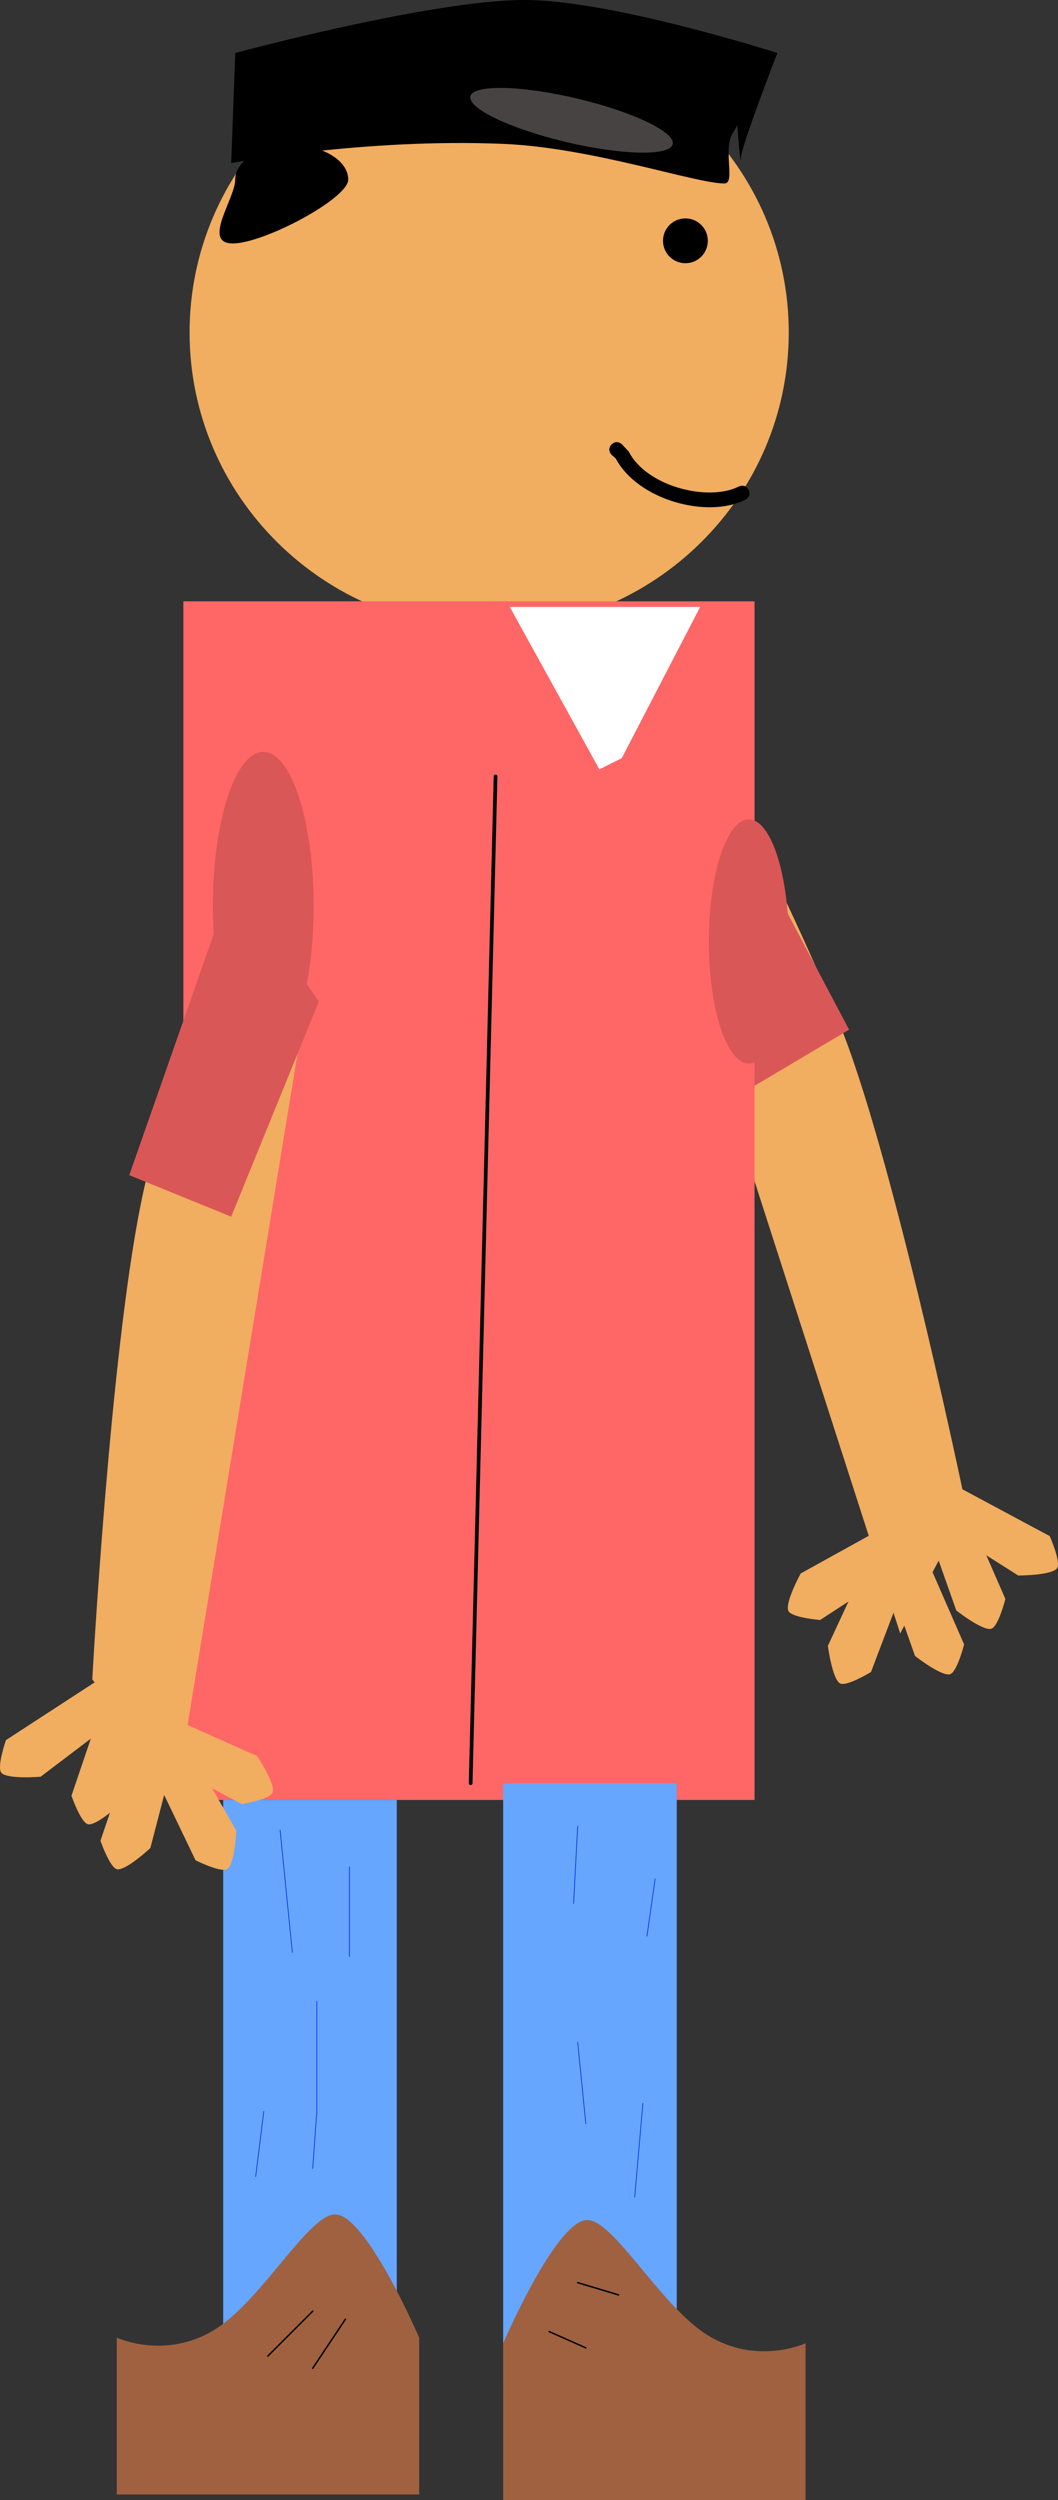 <svg version="1.1" xmlns="http://www.w3.org/2000/svg" xmlns:xlink="http://www.w3.org/1999/xlink" width="71.779" height="169.576" viewBox="0,0,71.779,169.576"><rect x="0" y="0" width="71.779" height="169.576" fill="#333333" stroke="none"/><g transform="translate(-204.11,-95.212)"><g data-paper-data="{&quot;isPaintingLayer&quot;:true}" fill-rule="nonzero" stroke-linejoin="miter" stroke-miterlimit="10" stroke-dasharray="" stroke-dashoffset="0" style="mix-blend-mode: normal"><g><path d="M269.519,206.75c0,0 -0.48,1.911 -0.97,2.026c-0.599,0.14 -2.361,-1.245 -2.361,-1.245l-2.534,-7.169l2.663,-0.941l3.202,7.33z" data-paper-data="{&quot;index&quot;:null}" fill="#f1ad60" stroke="none" stroke-width="0" stroke-linecap="butt"></path><path d="M272.319,203.666c0,0 -0.48,1.911 -0.97,2.026c-0.599,0.14 -2.361,-1.245 -2.361,-1.245l-2.534,-7.169l2.663,-0.941l3.202,7.33z" data-paper-data="{&quot;index&quot;:null}" fill="#f1ad60" stroke="none" stroke-width="0" stroke-linecap="butt"></path><path d="M275.817,201.594c-0.384,0.481 -2.625,0.482 -2.625,0.482l-6.426,-4.065l1.51,-2.387l7.05,3.778c0,0 0.805,1.799 0.491,2.191z" data-paper-data="{&quot;index&quot;:null}" fill="#f1ad60" stroke="none" stroke-width="0" stroke-linecap="butt"></path><path d="M263.203,208.62c0,0 -1.68,1.029 -2.11,0.769c-0.526,-0.319 -0.816,-2.542 -0.816,-2.542l3.204,-6.895l2.561,1.19l-2.84,7.478z" data-paper-data="{&quot;index&quot;:null}" fill="#f1ad60" stroke="none" stroke-width="0" stroke-linecap="butt"></path><path d="M259.752,205.094c0,0 -1.964,-0.159 -2.158,-0.623c-0.237,-0.567 0.839,-2.534 0.839,-2.534l6.653,-3.681l1.367,2.471l-6.702,4.366z" data-paper-data="{&quot;index&quot;:null}" fill="#f1ad60" stroke="none" stroke-width="0" stroke-linecap="butt"></path><path d="M265.182,206.006l-15.725,-48.825l-1.334,-19.145c0,0 9.958,18.296 13.526,28.142c3.615,9.977 8.025,31.332 8.025,31.332z" fill="#f1ad60" stroke="none" stroke-width="0" stroke-linecap="butt"></path><path d="M255.296,168.865l-8.051,-13.552l4.503,-9.119l9.967,18.857z" fill="#da5757" stroke="none" stroke-width="0" stroke-linecap="butt"></path><path d="M237.297,97.628c11.225,0 20.325,9.015 20.325,20.135c0,11.12 -9.1,20.135 -20.325,20.135c-11.225,0 -20.325,-9.015 -20.325,-20.135c0,-11.12 9.1,-20.135 20.325,-20.135z" fill="#f1ad60" stroke="none" stroke-width="0" stroke-linecap="butt"></path><path d="M216.55,217.299v-81.3h38.751v81.3z" fill="#ff6666" stroke="none" stroke-width="0" stroke-linecap="butt"></path><path d="M250.611,113.066c-0.839,0 -1.52,-0.68 -1.52,-1.52c0,-0.839 0.68,-1.52 1.52,-1.52c0.839,0 1.52,0.68 1.52,1.52c0,0.839 -0.68,1.52 -1.52,1.52z" fill="#000000" stroke="none" stroke-width="0.5" stroke-linecap="butt"></path><path d="M244.774,147.396l-6.079,-11.017h12.917l-5.319,10.258z" fill="#ffffff" stroke="none" stroke-width="0" stroke-linecap="butt"></path><path d="M238.247,256.81v-40.65h11.777v40.65z" fill="#66a6ff" stroke="none" stroke-width="0" stroke-linecap="butt"></path><path d="M219.252,257.949v-40.65h11.777v40.65z" fill="#66a6ff" stroke="none" stroke-width="0" stroke-linecap="butt"></path><path d="M238.247,264.788v-10.637c0,0 3.592,-8.358 5.699,-8.358c1.805,0 4.936,5.744 8.087,7.757c3.382,2.16 6.729,0.601 6.729,0.601v10.637z" fill="#a06140" stroke="none" stroke-width="0" stroke-linecap="butt"></path><path d="M212.033,264.408v-10.637c0,0 3.347,1.56 6.729,-0.601c3.152,-2.013 6.283,-7.757 8.087,-7.757c2.106,0 5.699,8.358 5.699,8.358v10.637z" data-paper-data="{&quot;index&quot;:null}" fill="#a06140" stroke="none" stroke-width="0" stroke-linecap="butt"></path><path d="M210.371,209.117c0,0 1.187,-21.774 3.279,-32.177c2.065,-10.267 9.193,-29.84 9.193,-29.84l1.527,19.131l-8.293,50.62z" data-paper-data="{&quot;index&quot;:null}" fill="#f1ad60" stroke="none" stroke-width="0" stroke-linecap="butt"></path><path d="M254.912,150.79c1.497,0 2.71,3.707 2.71,8.281c0,4.573 -1.213,8.281 -2.71,8.281c-1.497,0 -2.71,-3.707 -2.71,-8.281c0,-4.573 1.213,-8.281 2.71,-8.281z" fill="#da5757" stroke="none" stroke-width="0" stroke-linecap="butt"></path><path d="M221.972,146.21c1.888,0 3.419,4.678 3.419,10.447c0,5.77 -1.531,10.447 -3.419,10.447c-1.888,0 -3.419,-4.678 -3.419,-10.447c0,-5.77 1.531,-10.447 3.419,-10.447z" fill="#da5757" stroke="none" stroke-width="0" stroke-linecap="butt"></path><path d="M236.041,216.167l1.69,-68.291" fill="none" stroke="#000000" stroke-width="0.25" stroke-linecap="round"></path><path d="M254.087,103.232c0,0 0.386,0.021 -0.232,0.952c-0.747,1.125 0.187,3.472 -0.598,3.472c-1.974,0 -8.935,-2.425 -14.984,-2.684c-9.366,-0.401 -18.478,1.301 -18.478,1.301l0.277,-7.467c0,0 13.312,-3.595 19.635,-3.595c5.909,0 17.146,3.595 17.146,3.595c0,0 -2.489,6.385 -2.489,7.19c0,0.759 -0.277,-2.765 -0.277,-2.765z" fill="#000000" stroke="none" stroke-width="0" stroke-linecap="butt"></path><path d="M243.237,101.89c3.79,0.896 6.706,2.285 6.513,3.102c-0.193,0.818 -3.422,0.754 -7.213,-0.142c-3.79,-0.896 -6.706,-2.285 -6.513,-3.102c0.193,-0.818 3.422,-0.754 7.213,0.142z" fill="#484343" stroke="none" stroke-width="0" stroke-linecap="butt"></path><path d="M248.556,222.662l-0.553,3.872" fill="none" stroke="#0035ea" stroke-width="0.05" stroke-linecap="round"></path><path d="M243.855,239.255l-0.553,-5.531" fill="none" stroke="#0035ea" stroke-width="0.05" stroke-linecap="round"></path><path d="M247.726,237.873l-0.553,6.361" fill="none" stroke="#0035ea" stroke-width="0.05" stroke-linecap="round"></path><path d="M225.603,230.959v7.467l-0.277,3.872" fill="none" stroke="#0035ea" stroke-width="0.05" stroke-linecap="round"></path><path d="M223.114,219.344l0.83,8.296" fill="none" stroke="#0035ea" stroke-width="0.05" stroke-linecap="round"></path><path d="M227.815,221.833v6.084" fill="none" stroke="#0035ea" stroke-width="0.05" stroke-linecap="round"></path><path d="M221.454,242.851l0.553,-4.425" fill="none" stroke="#0035ea" stroke-width="0.05" stroke-linecap="round"></path><path d="M243.025,224.322l0.277,-5.254" fill="none" stroke="#0035ea" stroke-width="0.05" stroke-linecap="round"></path><path d="M246.067,250.87l-2.765,-0.83" fill="none" stroke="#000000" stroke-width="0.1" stroke-linecap="round"></path><path d="M241.366,253.359l2.489,1.106" fill="none" stroke="#000000" stroke-width="0.1" stroke-linecap="round"></path><path d="M225.326,255.848l2.212,-3.319" fill="none" stroke="#000000" stroke-width="0.1" stroke-linecap="round"></path><path d="M222.284,255.019l3.042,-3.042" fill="none" stroke="#000000" stroke-width="0.1" stroke-linecap="round"></path><path d="M212.879,174.921l7.054,-20.129l5.809,8.348l-5.947,14.598z" data-paper-data="{&quot;index&quot;:null}" fill="#da5757" stroke="none" stroke-width="0" stroke-linecap="butt"></path><path d="M212.065,222.003c-0.497,-0.073 -1.139,-1.936 -1.139,-1.936l2.567,-7.576l2.733,0.711l-1.915,7.358c0,0 -1.638,1.531 -2.246,1.442z" data-paper-data="{&quot;index&quot;:null}" fill="#f1ad60" stroke="none" stroke-width="0" stroke-linecap="butt"></path><path d="M210.098,218.951c-0.497,-0.073 -1.139,-1.936 -1.139,-1.936l2.567,-7.576l2.733,0.711l-1.915,7.358c0,0 -1.638,1.531 -2.246,1.442z" data-paper-data="{&quot;index&quot;:null}" fill="#f1ad60" stroke="none" stroke-width="0" stroke-linecap="butt"></path><path d="M204.515,213.24l6.703,-4.364l1.707,2.25l-6.057,4.597c0,0 -2.234,0.189 -2.657,-0.257c-0.346,-0.365 0.303,-2.225 0.303,-2.225z" data-paper-data="{&quot;index&quot;:null}" fill="#f1ad60" stroke="none" stroke-width="0" stroke-linecap="butt"></path><path d="M219.546,221.98c-0.406,0.296 -2.168,-0.587 -2.168,-0.587l-3.466,-7.209l2.451,-1.404l3.779,6.598c0,0 -0.1,2.24 -0.597,2.602z" data-paper-data="{&quot;index&quot;:null}" fill="#f1ad60" stroke="none" stroke-width="0" stroke-linecap="butt"></path><path d="M222.614,216.782c-0.154,0.479 -2.097,0.804 -2.097,0.804l-7.049,-3.78l1.152,-2.579l6.942,3.102c0,0 1.24,1.868 1.052,2.453z" data-paper-data="{&quot;index&quot;:null}" fill="#f1ad60" stroke="none" stroke-width="0" stroke-linecap="butt"></path><path d="M223.902,105.059c2.117,0 3.833,1.045 3.833,2.333c0,1.289 -5.716,4.333 -7.833,4.333c-2.117,0 0.167,-3.045 0.167,-4.333c0,-1.289 1.716,-2.333 3.833,-2.333z" fill="#000000" stroke="none" stroke-width="0" stroke-linecap="butt"></path><path d="M246.312,125.356l0.459,0.492c1.205,2.359 5.37,3.409 7.454,2.367c0,0 0.447,-0.224 0.671,0.224c0.224,0.447 -0.224,0.671 -0.224,0.671c-2.613,1.306 -7.313,-0.007 -8.788,-2.8l-0.279,-0.246c0,0 -0.354,-0.354 0,-0.707c0.354,-0.354 0.707,0 0.707,0z" data-paper-data="{&quot;index&quot;:null}" fill="#000000" stroke="none" stroke-width="0.5" stroke-linecap="butt"></path></g></g></g></svg>